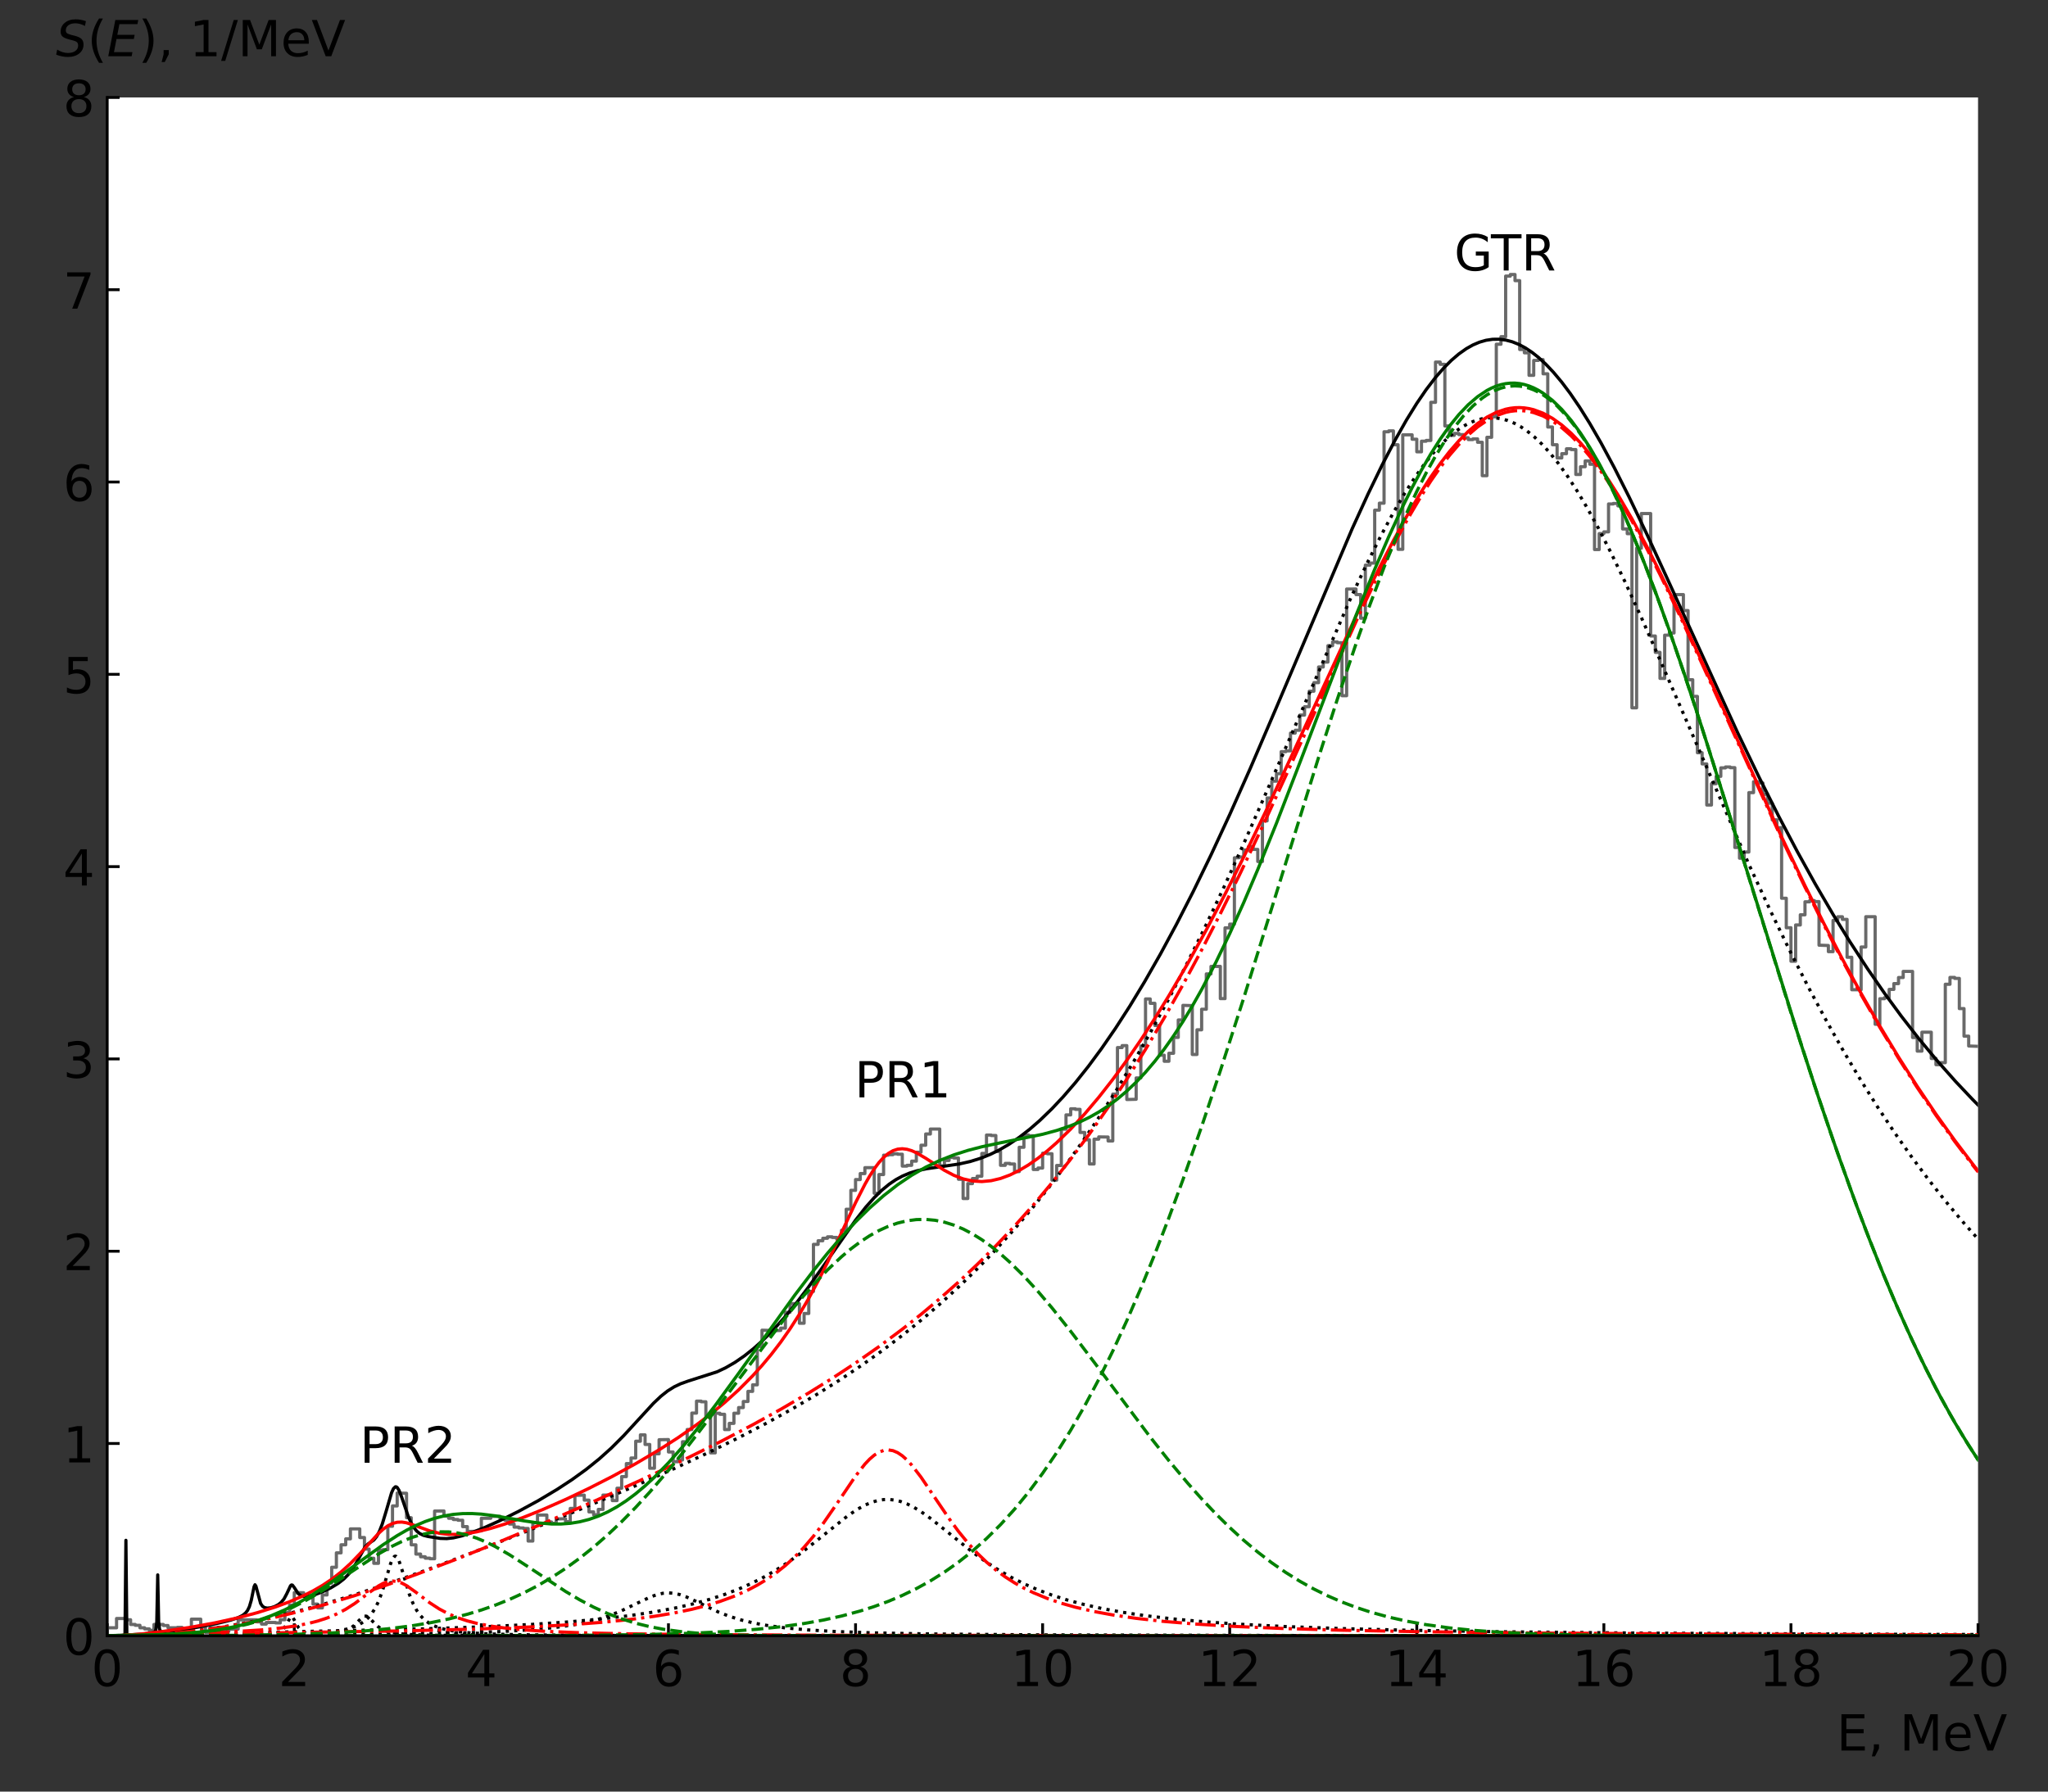 <?xml version="1.0" encoding="utf-8" standalone="no"?>
<!DOCTYPE svg PUBLIC "-//W3C//DTD SVG 1.1//EN"
  "http://www.w3.org/Graphics/SVG/1.1/DTD/svg11.dtd">
<!-- Created with matplotlib (https://matplotlib.org/) -->
<svg height="504pt" version="1.1" viewBox="0 0 576 504" width="576pt" xmlns="http://www.w3.org/2000/svg" xmlns:xlink="http://www.w3.org/1999/xlink">
 <rect x="0" y="0" width="576" height="504" fill="#333333" stroke="none"/>
 <defs>
  <style type="text/css">*{stroke-linecap:butt;stroke-linejoin:round;}</style>
 </defs>
 <g id="figure_1">
  <g id="patch_1">
   <path d="M 0 504 
L 576 504 
L 576 0 
L 0 0 
z
" style="fill:none;"/>
  </g>
  <g id="axes_1">
   <g id="patch_2">
    <path d="M 30.151 460.174 
L 556.325 460.174 
L 556.325 27.41 
L 30.151 27.41 
z
" style="fill:#ffffff;"/>
   </g>
   <g id="matplotlib.axis_1">
    <g id="xtick_1">
     <g id="line2d_1">
      <defs>
       <path d="M 0 0 
L 0 -3.5 
" id="m3987311d02" style="stroke:#000000;stroke-width:0.8;"/>
      </defs>
      <g>
       <use style="stroke:#000000;stroke-width:0.8;" x="30.151" xlink:href="#m3987311d02" y="460.174"/>
      </g>
     </g>
     <g id="text_1">
      <!-- 0 -->
      <g transform="translate(25.697 474.312)scale(0.14 -0.14)">
       <defs>
        <path d="M 31.781 66.406 
Q 24.172 66.406 20.328 58.906 
Q 16.5 51.422 16.5 36.375 
Q 16.5 21.391 20.328 13.891 
Q 24.172 6.391 31.781 6.391 
Q 39.453 6.391 43.281 13.891 
Q 47.125 21.391 47.125 36.375 
Q 47.125 51.422 43.281 58.906 
Q 39.453 66.406 31.781 66.406 
z
M 31.781 74.219 
Q 44.047 74.219 50.516 64.516 
Q 56.984 54.828 56.984 36.375 
Q 56.984 17.969 50.516 8.266 
Q 44.047 -1.422 31.781 -1.422 
Q 19.531 -1.422 13.062 8.266 
Q 6.594 17.969 6.594 36.375 
Q 6.594 54.828 13.062 64.516 
Q 19.531 74.219 31.781 74.219 
z
" id="DejaVuSans-48"/>
       </defs>
       <use xlink:href="#DejaVuSans-48"/>
      </g>
     </g>
    </g>
    <g id="xtick_2">
     <g id="line2d_2">
      <g>
       <use style="stroke:#000000;stroke-width:0.8;" x="82.768" xlink:href="#m3987311d02" y="460.174"/>
      </g>
     </g>
     <g id="text_2">
      <!-- 2 -->
      <g transform="translate(78.315 474.312)scale(0.14 -0.14)">
       <defs>
        <path d="M 19.188 8.297 
L 53.609 8.297 
L 53.609 0 
L 7.328 0 
L 7.328 8.297 
Q 12.938 14.109 22.625 23.891 
Q 32.328 33.688 34.812 36.531 
Q 39.547 41.844 41.422 45.531 
Q 43.312 49.219 43.312 52.781 
Q 43.312 58.594 39.234 62.25 
Q 35.156 65.922 28.609 65.922 
Q 23.969 65.922 18.812 64.312 
Q 13.672 62.703 7.812 59.422 
L 7.812 69.391 
Q 13.766 71.781 18.938 73 
Q 24.125 74.219 28.422 74.219 
Q 39.75 74.219 46.484 68.547 
Q 53.219 62.891 53.219 53.422 
Q 53.219 48.922 51.531 44.891 
Q 49.859 40.875 45.406 35.406 
Q 44.188 33.984 37.641 27.219 
Q 31.109 20.453 19.188 8.297 
z
" id="DejaVuSans-50"/>
       </defs>
       <use xlink:href="#DejaVuSans-50"/>
      </g>
     </g>
    </g>
    <g id="xtick_3">
     <g id="line2d_3">
      <g>
       <use style="stroke:#000000;stroke-width:0.8;" x="135.386" xlink:href="#m3987311d02" y="460.174"/>
      </g>
     </g>
     <g id="text_3">
      <!-- 4 -->
      <g transform="translate(130.932 474.312)scale(0.14 -0.14)">
       <defs>
        <path d="M 37.797 64.312 
L 12.891 25.391 
L 37.797 25.391 
z
M 35.203 72.906 
L 47.609 72.906 
L 47.609 25.391 
L 58.016 25.391 
L 58.016 17.188 
L 47.609 17.188 
L 47.609 0 
L 37.797 0 
L 37.797 17.188 
L 4.891 17.188 
L 4.891 26.703 
z
" id="DejaVuSans-52"/>
       </defs>
       <use xlink:href="#DejaVuSans-52"/>
      </g>
     </g>
    </g>
    <g id="xtick_4">
     <g id="line2d_4">
      <g>
       <use style="stroke:#000000;stroke-width:0.8;" x="188.003" xlink:href="#m3987311d02" y="460.174"/>
      </g>
     </g>
     <g id="text_4">
      <!-- 6 -->
      <g transform="translate(183.549 474.312)scale(0.14 -0.14)">
       <defs>
        <path d="M 33.016 40.375 
Q 26.375 40.375 22.484 35.828 
Q 18.609 31.297 18.609 23.391 
Q 18.609 15.531 22.484 10.953 
Q 26.375 6.391 33.016 6.391 
Q 39.656 6.391 43.531 10.953 
Q 47.406 15.531 47.406 23.391 
Q 47.406 31.297 43.531 35.828 
Q 39.656 40.375 33.016 40.375 
z
M 52.594 71.297 
L 52.594 62.312 
Q 48.875 64.062 45.094 64.984 
Q 41.312 65.922 37.594 65.922 
Q 27.828 65.922 22.672 59.328 
Q 17.531 52.734 16.797 39.406 
Q 19.672 43.656 24.016 45.922 
Q 28.375 48.188 33.594 48.188 
Q 44.578 48.188 50.953 41.516 
Q 57.328 34.859 57.328 23.391 
Q 57.328 12.156 50.688 5.359 
Q 44.047 -1.422 33.016 -1.422 
Q 20.359 -1.422 13.672 8.266 
Q 6.984 17.969 6.984 36.375 
Q 6.984 53.656 15.188 63.938 
Q 23.391 74.219 37.203 74.219 
Q 40.922 74.219 44.703 73.484 
Q 48.484 72.75 52.594 71.297 
z
" id="DejaVuSans-54"/>
       </defs>
       <use xlink:href="#DejaVuSans-54"/>
      </g>
     </g>
    </g>
    <g id="xtick_5">
     <g id="line2d_5">
      <g>
       <use style="stroke:#000000;stroke-width:0.8;" x="240.621" xlink:href="#m3987311d02" y="460.174"/>
      </g>
     </g>
     <g id="text_5">
      <!-- 8 -->
      <g transform="translate(236.167 474.312)scale(0.14 -0.14)">
       <defs>
        <path d="M 31.781 34.625 
Q 24.75 34.625 20.719 30.859 
Q 16.703 27.094 16.703 20.516 
Q 16.703 13.922 20.719 10.156 
Q 24.75 6.391 31.781 6.391 
Q 38.812 6.391 42.859 10.172 
Q 46.922 13.969 46.922 20.516 
Q 46.922 27.094 42.891 30.859 
Q 38.875 34.625 31.781 34.625 
z
M 21.922 38.812 
Q 15.578 40.375 12.031 44.719 
Q 8.5 49.078 8.5 55.328 
Q 8.5 64.062 14.719 69.141 
Q 20.953 74.219 31.781 74.219 
Q 42.672 74.219 48.875 69.141 
Q 55.078 64.062 55.078 55.328 
Q 55.078 49.078 51.531 44.719 
Q 48 40.375 41.703 38.812 
Q 48.828 37.156 52.797 32.312 
Q 56.781 27.484 56.781 20.516 
Q 56.781 9.906 50.312 4.234 
Q 43.844 -1.422 31.781 -1.422 
Q 19.734 -1.422 13.25 4.234 
Q 6.781 9.906 6.781 20.516 
Q 6.781 27.484 10.781 32.312 
Q 14.797 37.156 21.922 38.812 
z
M 18.312 54.391 
Q 18.312 48.734 21.844 45.562 
Q 25.391 42.391 31.781 42.391 
Q 38.141 42.391 41.719 45.562 
Q 45.312 48.734 45.312 54.391 
Q 45.312 60.062 41.719 63.234 
Q 38.141 66.406 31.781 66.406 
Q 25.391 66.406 21.844 63.234 
Q 18.312 60.062 18.312 54.391 
z
" id="DejaVuSans-56"/>
       </defs>
       <use xlink:href="#DejaVuSans-56"/>
      </g>
     </g>
    </g>
    <g id="xtick_6">
     <g id="line2d_6">
      <g>
       <use style="stroke:#000000;stroke-width:0.8;" x="293.238" xlink:href="#m3987311d02" y="460.174"/>
      </g>
     </g>
     <g id="text_6">
      <!-- 10 -->
      <g transform="translate(284.33 474.312)scale(0.14 -0.14)">
       <defs>
        <path d="M 12.406 8.297 
L 28.516 8.297 
L 28.516 63.922 
L 10.984 60.406 
L 10.984 69.391 
L 28.422 72.906 
L 38.281 72.906 
L 38.281 8.297 
L 54.391 8.297 
L 54.391 0 
L 12.406 0 
z
" id="DejaVuSans-49"/>
       </defs>
       <use xlink:href="#DejaVuSans-49"/>
       <use x="63.623" xlink:href="#DejaVuSans-48"/>
      </g>
     </g>
    </g>
    <g id="xtick_7">
     <g id="line2d_7">
      <g>
       <use style="stroke:#000000;stroke-width:0.8;" x="345.855" xlink:href="#m3987311d02" y="460.174"/>
      </g>
     </g>
     <g id="text_7">
      <!-- 12 -->
      <g transform="translate(336.948 474.312)scale(0.14 -0.14)">
       <use xlink:href="#DejaVuSans-49"/>
       <use x="63.623" xlink:href="#DejaVuSans-50"/>
      </g>
     </g>
    </g>
    <g id="xtick_8">
     <g id="line2d_8">
      <g>
       <use style="stroke:#000000;stroke-width:0.8;" x="398.473" xlink:href="#m3987311d02" y="460.174"/>
      </g>
     </g>
     <g id="text_8">
      <!-- 14 -->
      <g transform="translate(389.565 474.312)scale(0.14 -0.14)">
       <use xlink:href="#DejaVuSans-49"/>
       <use x="63.623" xlink:href="#DejaVuSans-52"/>
      </g>
     </g>
    </g>
    <g id="xtick_9">
     <g id="line2d_9">
      <g>
       <use style="stroke:#000000;stroke-width:0.8;" x="451.09" xlink:href="#m3987311d02" y="460.174"/>
      </g>
     </g>
     <g id="text_9">
      <!-- 16 -->
      <g transform="translate(442.183 474.312)scale(0.14 -0.14)">
       <use xlink:href="#DejaVuSans-49"/>
       <use x="63.623" xlink:href="#DejaVuSans-54"/>
      </g>
     </g>
    </g>
    <g id="xtick_10">
     <g id="line2d_10">
      <g>
       <use style="stroke:#000000;stroke-width:0.8;" x="503.708" xlink:href="#m3987311d02" y="460.174"/>
      </g>
     </g>
     <g id="text_10">
      <!-- 18 -->
      <g transform="translate(494.8 474.312)scale(0.14 -0.14)">
       <use xlink:href="#DejaVuSans-49"/>
       <use x="63.623" xlink:href="#DejaVuSans-56"/>
      </g>
     </g>
    </g>
    <g id="xtick_11">
     <g id="line2d_11">
      <g>
       <use style="stroke:#000000;stroke-width:0.8;" x="556.325" xlink:href="#m3987311d02" y="460.174"/>
      </g>
     </g>
     <g id="text_11">
      <!-- 20 -->
      <g transform="translate(547.418 474.312)scale(0.14 -0.14)">
       <use xlink:href="#DejaVuSans-50"/>
       <use x="63.623" xlink:href="#DejaVuSans-48"/>
      </g>
     </g>
    </g>
    <g id="text_12">
     <!-- E, MeV -->
     <g transform="translate(516.532 492.45)scale(0.14 -0.14)">
      <defs>
       <path d="M 9.812 72.906 
L 55.906 72.906 
L 55.906 64.594 
L 19.672 64.594 
L 19.672 43.016 
L 54.391 43.016 
L 54.391 34.719 
L 19.672 34.719 
L 19.672 8.297 
L 56.781 8.297 
L 56.781 0 
L 9.812 0 
z
" id="DejaVuSans-69"/>
       <path d="M 11.719 12.406 
L 22.016 12.406 
L 22.016 4 
L 14.016 -11.625 
L 7.719 -11.625 
L 11.719 4 
z
" id="DejaVuSans-44"/>
       <path id="DejaVuSans-32"/>
       <path d="M 9.812 72.906 
L 24.516 72.906 
L 43.109 23.297 
L 61.812 72.906 
L 76.516 72.906 
L 76.516 0 
L 66.891 0 
L 66.891 64.016 
L 48.094 14.016 
L 38.188 14.016 
L 19.391 64.016 
L 19.391 0 
L 9.812 0 
z
" id="DejaVuSans-77"/>
       <path d="M 56.203 29.594 
L 56.203 25.203 
L 14.891 25.203 
Q 15.484 15.922 20.484 11.062 
Q 25.484 6.203 34.422 6.203 
Q 39.594 6.203 44.453 7.469 
Q 49.312 8.734 54.109 11.281 
L 54.109 2.781 
Q 49.266 0.734 44.188 -0.344 
Q 39.109 -1.422 33.891 -1.422 
Q 20.797 -1.422 13.156 6.188 
Q 5.516 13.812 5.516 26.812 
Q 5.516 40.234 12.766 48.109 
Q 20.016 56 32.328 56 
Q 43.359 56 49.781 48.891 
Q 56.203 41.797 56.203 29.594 
z
M 47.219 32.234 
Q 47.125 39.594 43.094 43.984 
Q 39.062 48.391 32.422 48.391 
Q 24.906 48.391 20.391 44.141 
Q 15.875 39.891 15.188 32.172 
z
" id="DejaVuSans-101"/>
       <path d="M 28.609 0 
L 0.781 72.906 
L 11.078 72.906 
L 34.188 11.531 
L 57.328 72.906 
L 67.578 72.906 
L 39.797 0 
z
" id="DejaVuSans-86"/>
      </defs>
      <use xlink:href="#DejaVuSans-69"/>
      <use x="63.184" xlink:href="#DejaVuSans-44"/>
      <use x="94.971" xlink:href="#DejaVuSans-32"/>
      <use x="126.758" xlink:href="#DejaVuSans-77"/>
      <use x="213.037" xlink:href="#DejaVuSans-101"/>
      <use x="274.561" xlink:href="#DejaVuSans-86"/>
     </g>
    </g>
   </g>
   <g id="matplotlib.axis_2">
    <g id="ytick_1">
     <g id="line2d_12">
      <defs>
       <path d="M 0 0 
L 3.5 0 
" id="ma2821bf90a" style="stroke:#000000;stroke-width:0.8;"/>
      </defs>
      <g>
       <use style="stroke:#000000;stroke-width:0.8;" x="30.151" xlink:href="#ma2821bf90a" y="460.174"/>
      </g>
     </g>
     <g id="text_13">
      <!-- 0 -->
      <g transform="translate(17.743 465.493)scale(0.14 -0.14)">
       <use xlink:href="#DejaVuSans-48"/>
      </g>
     </g>
    </g>
    <g id="ytick_2">
     <g id="line2d_13">
      <g>
       <use style="stroke:#000000;stroke-width:0.8;" x="30.151" xlink:href="#ma2821bf90a" y="406.079"/>
      </g>
     </g>
     <g id="text_14">
      <!-- 1 -->
      <g transform="translate(17.743 411.397)scale(0.14 -0.14)">
       <use xlink:href="#DejaVuSans-49"/>
      </g>
     </g>
    </g>
    <g id="ytick_3">
     <g id="line2d_14">
      <g>
       <use style="stroke:#000000;stroke-width:0.8;" x="30.151" xlink:href="#ma2821bf90a" y="351.983"/>
      </g>
     </g>
     <g id="text_15">
      <!-- 2 -->
      <g transform="translate(17.743 357.302)scale(0.14 -0.14)">
       <use xlink:href="#DejaVuSans-50"/>
      </g>
     </g>
    </g>
    <g id="ytick_4">
     <g id="line2d_15">
      <g>
       <use style="stroke:#000000;stroke-width:0.8;" x="30.151" xlink:href="#ma2821bf90a" y="297.888"/>
      </g>
     </g>
     <g id="text_16">
      <!-- 3 -->
      <g transform="translate(17.743 303.207)scale(0.14 -0.14)">
       <defs>
        <path d="M 40.578 39.312 
Q 47.656 37.797 51.625 33 
Q 55.609 28.219 55.609 21.188 
Q 55.609 10.406 48.188 4.484 
Q 40.766 -1.422 27.094 -1.422 
Q 22.516 -1.422 17.656 -0.516 
Q 12.797 0.391 7.625 2.203 
L 7.625 11.719 
Q 11.719 9.328 16.594 8.109 
Q 21.484 6.891 26.812 6.891 
Q 36.078 6.891 40.938 10.547 
Q 45.797 14.203 45.797 21.188 
Q 45.797 27.641 41.281 31.266 
Q 36.766 34.906 28.719 34.906 
L 20.219 34.906 
L 20.219 43.016 
L 29.109 43.016 
Q 36.375 43.016 40.234 45.922 
Q 44.094 48.828 44.094 54.297 
Q 44.094 59.906 40.109 62.906 
Q 36.141 65.922 28.719 65.922 
Q 24.656 65.922 20.016 65.031 
Q 15.375 64.156 9.812 62.312 
L 9.812 71.094 
Q 15.438 72.656 20.344 73.438 
Q 25.25 74.219 29.594 74.219 
Q 40.828 74.219 47.359 69.109 
Q 53.906 64.016 53.906 55.328 
Q 53.906 49.266 50.438 45.094 
Q 46.969 40.922 40.578 39.312 
z
" id="DejaVuSans-51"/>
       </defs>
       <use xlink:href="#DejaVuSans-51"/>
      </g>
     </g>
    </g>
    <g id="ytick_5">
     <g id="line2d_16">
      <g>
       <use style="stroke:#000000;stroke-width:0.8;" x="30.151" xlink:href="#ma2821bf90a" y="243.792"/>
      </g>
     </g>
     <g id="text_17">
      <!-- 4 -->
      <g transform="translate(17.743 249.111)scale(0.14 -0.14)">
       <use xlink:href="#DejaVuSans-52"/>
      </g>
     </g>
    </g>
    <g id="ytick_6">
     <g id="line2d_17">
      <g>
       <use style="stroke:#000000;stroke-width:0.8;" x="30.151" xlink:href="#ma2821bf90a" y="189.697"/>
      </g>
     </g>
     <g id="text_18">
      <!-- 5 -->
      <g transform="translate(17.743 195.016)scale(0.14 -0.14)">
       <defs>
        <path d="M 10.797 72.906 
L 49.516 72.906 
L 49.516 64.594 
L 19.828 64.594 
L 19.828 46.734 
Q 21.969 47.469 24.109 47.828 
Q 26.266 48.188 28.422 48.188 
Q 40.625 48.188 47.75 41.5 
Q 54.891 34.812 54.891 23.391 
Q 54.891 11.625 47.562 5.094 
Q 40.234 -1.422 26.906 -1.422 
Q 22.312 -1.422 17.547 -0.641 
Q 12.797 0.141 7.719 1.703 
L 7.719 11.625 
Q 12.109 9.234 16.797 8.062 
Q 21.484 6.891 26.703 6.891 
Q 35.156 6.891 40.078 11.328 
Q 45.016 15.766 45.016 23.391 
Q 45.016 31 40.078 35.438 
Q 35.156 39.891 26.703 39.891 
Q 22.75 39.891 18.812 39.016 
Q 14.891 38.141 10.797 36.281 
z
" id="DejaVuSans-53"/>
       </defs>
       <use xlink:href="#DejaVuSans-53"/>
      </g>
     </g>
    </g>
    <g id="ytick_7">
     <g id="line2d_18">
      <g>
       <use style="stroke:#000000;stroke-width:0.8;" x="30.151" xlink:href="#ma2821bf90a" y="135.601"/>
      </g>
     </g>
     <g id="text_19">
      <!-- 6 -->
      <g transform="translate(17.743 140.92)scale(0.14 -0.14)">
       <use xlink:href="#DejaVuSans-54"/>
      </g>
     </g>
    </g>
    <g id="ytick_8">
     <g id="line2d_19">
      <g>
       <use style="stroke:#000000;stroke-width:0.8;" x="30.151" xlink:href="#ma2821bf90a" y="81.506"/>
      </g>
     </g>
     <g id="text_20">
      <!-- 7 -->
      <g transform="translate(17.743 86.825)scale(0.14 -0.14)">
       <defs>
        <path d="M 8.203 72.906 
L 55.078 72.906 
L 55.078 68.703 
L 28.609 0 
L 18.312 0 
L 43.219 64.594 
L 8.203 64.594 
z
" id="DejaVuSans-55"/>
       </defs>
       <use xlink:href="#DejaVuSans-55"/>
      </g>
     </g>
    </g>
    <g id="ytick_9">
     <g id="line2d_20">
      <g>
       <use style="stroke:#000000;stroke-width:0.8;" x="30.151" xlink:href="#ma2821bf90a" y="27.41"/>
      </g>
     </g>
     <g id="text_21">
      <!-- 8 -->
      <g transform="translate(17.743 32.729)scale(0.14 -0.14)">
       <use xlink:href="#DejaVuSans-56"/>
      </g>
     </g>
    </g>
    <g id="text_22">
     <!-- $S(E)$, 1/MeV -->
     <g transform="translate(15.72 15.844)scale(0.14 -0.14)">
      <defs>
       <path d="M 60.297 70.516 
L 58.406 60.891 
Q 53.469 63.531 48.609 64.875 
Q 43.75 66.219 39.203 66.219 
Q 30.375 66.219 25.141 62.359 
Q 19.922 58.5 19.922 52.094 
Q 19.922 48.578 21.844 46.703 
Q 23.781 44.828 31.781 42.672 
L 37.703 41.219 
Q 47.703 38.625 51.609 34.641 
Q 55.516 30.672 55.516 23.484 
Q 55.516 12.453 46.844 5.516 
Q 38.188 -1.422 24.031 -1.422 
Q 18.219 -1.422 12.359 -0.266 
Q 6.5 0.875 0.594 3.219 
L 2.594 13.375 
Q 8.016 10.016 13.453 8.297 
Q 18.891 6.594 24.312 6.594 
Q 33.547 6.594 39.109 10.688 
Q 44.672 14.797 44.672 21.391 
Q 44.672 25.781 42.453 28.047 
Q 40.234 30.328 32.906 32.172 
L 27 33.688 
Q 16.891 36.328 13.203 39.766 
Q 9.516 43.219 9.516 49.422 
Q 9.516 60.297 17.891 67.25 
Q 26.266 74.219 39.703 74.219 
Q 44.922 74.219 50.047 73.281 
Q 55.172 72.359 60.297 70.516 
z
" id="DejaVuSans-Oblique-83"/>
       <path d="M 31 75.875 
Q 24.469 64.656 21.281 53.656 
Q 18.109 42.672 18.109 31.391 
Q 18.109 20.125 21.312 9.062 
Q 24.516 -2 31 -13.188 
L 23.188 -13.188 
Q 15.875 -1.703 12.234 9.375 
Q 8.594 20.453 8.594 31.391 
Q 8.594 42.281 12.203 53.312 
Q 15.828 64.359 23.188 75.875 
z
" id="DejaVuSans-40"/>
       <path d="M 16.891 72.906 
L 62.984 72.906 
L 61.375 64.594 
L 25.094 64.594 
L 20.906 43.016 
L 55.719 43.016 
L 54.109 34.719 
L 19.281 34.719 
L 14.203 8.297 
L 51.312 8.297 
L 49.703 0 
L 2.688 0 
z
" id="DejaVuSans-Oblique-69"/>
       <path d="M 8.016 75.875 
L 15.828 75.875 
Q 23.141 64.359 26.781 53.312 
Q 30.422 42.281 30.422 31.391 
Q 30.422 20.453 26.781 9.375 
Q 23.141 -1.703 15.828 -13.188 
L 8.016 -13.188 
Q 14.5 -2 17.703 9.062 
Q 20.906 20.125 20.906 31.391 
Q 20.906 42.672 17.703 53.656 
Q 14.5 64.656 8.016 75.875 
z
" id="DejaVuSans-41"/>
       <path d="M 25.391 72.906 
L 33.688 72.906 
L 8.297 -9.281 
L 0 -9.281 
z
" id="DejaVuSans-47"/>
      </defs>
      <use transform="translate(0 0.125)" xlink:href="#DejaVuSans-Oblique-83"/>
      <use transform="translate(63.477 0.125)" xlink:href="#DejaVuSans-40"/>
      <use transform="translate(102.49 0.125)" xlink:href="#DejaVuSans-Oblique-69"/>
      <use transform="translate(165.674 0.125)" xlink:href="#DejaVuSans-41"/>
      <use transform="translate(204.688 0.125)" xlink:href="#DejaVuSans-44"/>
      <use transform="translate(236.475 0.125)" xlink:href="#DejaVuSans-32"/>
      <use transform="translate(268.262 0.125)" xlink:href="#DejaVuSans-49"/>
      <use transform="translate(331.885 0.125)" xlink:href="#DejaVuSans-47"/>
      <use transform="translate(365.576 0.125)" xlink:href="#DejaVuSans-77"/>
      <use transform="translate(451.855 0.125)" xlink:href="#DejaVuSans-101"/>
      <use transform="translate(513.379 0.125)" xlink:href="#DejaVuSans-86"/>
     </g>
    </g>
   </g>
   <g id="line2d_21">
    <path clip-path="url(#pb814973811)" d="M 30.151 459.415 
L 30.151 457.921 
L 32.782 457.921 
L 32.782 455.307 
L 35.413 455.307 
L 35.413 455.666 
L 36.728 455.666 
L 36.728 456.987 
L 38.044 456.987 
L 38.044 457.223 
L 39.359 457.223 
L 39.359 457.919 
L 40.674 457.919 
L 40.674 458.229 
L 41.99 458.229 
L 41.99 458.627 
L 43.305 458.627 
L 43.305 456.987 
L 45.936 456.987 
L 45.936 457.283 
L 47.252 457.283 
L 47.252 457.921 
L 49.882 457.921 
L 49.882 457.808 
L 51.198 457.808 
L 51.198 458.182 
L 52.513 458.182 
L 52.513 458.653 
L 53.829 458.653 
L 53.829 455.494 
L 56.46 455.494 
L 56.46 457.519 
L 57.775 457.519 
L 57.775 459.228 
L 59.09 459.228 
L 59.09 457.921 
L 61.721 457.921 
L 61.721 458.37 
L 63.037 458.37 
L 63.037 458.92 
L 64.352 458.92 
L 64.352 458.295 
L 66.983 458.295 
L 66.983 455.68 
L 72.245 455.68 
L 72.245 456.248 
L 73.56 456.248 
L 73.56 456.877 
L 74.876 456.877 
L 74.876 456.427 
L 77.507 456.427 
L 77.507 456.545 
L 78.822 456.545 
L 78.822 455.649 
L 80.137 455.649 
L 80.137 453.626 
L 81.453 453.626 
L 81.453 451.542 
L 82.768 451.542 
L 82.768 448.024 
L 85.399 448.055 
L 85.399 448.648 
L 86.715 448.648 
L 86.715 449.54 
L 88.03 449.54 
L 88.03 451.257 
L 89.345 451.257 
L 89.345 452.319 
L 90.661 452.319 
L 90.661 448.683 
L 91.976 448.683 
L 91.976 445.34 
L 93.292 445.34 
L 93.292 440.899 
L 94.607 440.899 
L 94.607 436.841 
L 95.923 436.841 
L 95.923 434.575 
L 97.238 434.575 
L 97.238 432.903 
L 98.554 432.903 
L 98.554 430.098 
L 101.184 430.098 
L 101.184 432.526 
L 102.5 432.526 
L 102.5 435.779 
L 103.815 435.779 
L 103.815 438.367 
L 105.131 438.367 
L 105.131 439.783 
L 106.446 439.783 
L 106.446 436.074 
L 107.762 436.074 
L 107.762 435.939 
L 109.077 435.939 
L 109.077 429.352 
L 110.392 429.352 
L 110.392 423.639 
L 111.708 423.639 
L 111.708 420.015 
L 114.339 420.08 
L 114.339 426.956 
L 115.654 426.956 
L 115.654 434.58 
L 116.97 434.58 
L 116.97 437.184 
L 118.285 437.184 
L 118.285 437.941 
L 119.6 437.941 
L 119.6 438.333 
L 120.916 438.333 
L 120.916 438.5 
L 122.231 438.5 
L 122.231 425.08 
L 124.862 425.057 
L 124.862 426.489 
L 126.178 426.489 
L 126.178 427.111 
L 127.493 427.111 
L 127.493 427.459 
L 128.809 427.459 
L 128.809 427.671 
L 130.124 427.671 
L 130.124 429.462 
L 131.439 429.462 
L 131.439 430.832 
L 134.07 430.779 
L 134.07 430.662 
L 135.386 430.662 
L 135.386 427.111 
L 138.017 427.111 
L 138.017 426.583 
L 140.647 426.551 
L 140.647 427.252 
L 141.963 427.252 
L 141.963 427.671 
L 143.278 427.671 
L 143.278 428.746 
L 144.594 428.746 
L 144.594 429.596 
L 145.909 429.596 
L 145.909 429.833 
L 147.225 429.833 
L 147.225 429.988 
L 148.54 429.988 
L 148.54 433.517 
L 149.856 433.517 
L 149.856 428.37 
L 151.171 428.37 
L 151.171 426.213 
L 153.802 426.2 
L 153.802 428.152 
L 155.117 428.152 
L 155.117 428.533 
L 156.433 428.533 
L 156.433 427.31 
L 159.064 427.229 
L 159.064 428.068 
L 160.379 428.068 
L 160.379 424.342 
L 161.694 424.342 
L 161.694 420.668 
L 164.325 420.599 
L 164.325 422.001 
L 165.641 422.001 
L 165.641 425.321 
L 166.956 425.321 
L 166.956 426.144 
L 168.272 426.144 
L 168.272 424.611 
L 169.587 424.611 
L 169.587 420.586 
L 172.218 420.581 
L 172.218 422.138 
L 173.533 422.138 
L 173.533 418.657 
L 174.849 418.657 
L 174.849 415.395 
L 176.164 415.395 
L 176.164 411.726 
L 177.48 411.726 
L 177.48 410.156 
L 178.795 410.156 
L 178.795 405.437 
L 180.111 405.437 
L 180.111 403.654 
L 181.426 403.654 
L 181.426 406.346 
L 182.741 406.346 
L 182.741 413.033 
L 184.057 413.033 
L 184.057 408.968 
L 185.372 408.968 
L 185.372 405.013 
L 188.003 404.969 
L 188.003 408.458 
L 189.319 408.458 
L 189.319 411.201 
L 190.634 411.201 
L 190.634 410.706 
L 191.949 410.706 
L 191.949 405.588 
L 193.265 405.588 
L 193.265 402.146 
L 194.58 402.146 
L 194.58 397.525 
L 195.896 397.525 
L 195.896 394.156 
L 197.211 394.156 
L 197.211 394.335 
L 198.527 394.335 
L 198.527 398.492 
L 199.842 398.492 
L 199.842 408.715 
L 201.157 408.715 
L 201.157 397.57 
L 202.473 397.57 
L 202.473 397.859 
L 203.788 397.859 
L 203.788 402.15 
L 205.104 402.15 
L 205.104 400.412 
L 206.419 400.412 
L 206.419 397.562 
L 207.735 397.562 
L 207.735 395.969 
L 209.05 395.969 
L 209.05 394.263 
L 210.366 394.263 
L 210.366 391.408 
L 211.681 391.408 
L 211.681 389.568 
L 212.996 389.568 
L 212.996 378.767 
L 214.312 378.767 
L 214.312 374.207 
L 216.943 374.274 
L 216.943 374.37 
L 219.574 374.271 
L 219.574 373.619 
L 220.889 373.619 
L 220.889 369.172 
L 222.204 369.172 
L 222.204 366.735 
L 224.835 366.733 
L 224.835 372.241 
L 226.151 372.241 
L 226.151 369.502 
L 227.466 369.502 
L 227.466 363.304 
L 228.782 363.304 
L 228.782 350.058 
L 230.097 350.058 
L 230.097 349.039 
L 231.412 349.039 
L 231.412 348.345 
L 232.728 348.345 
L 232.728 347.941 
L 234.043 347.941 
L 234.043 348.11 
L 235.359 348.11 
L 235.359 348.619 
L 236.674 348.619 
L 236.674 346.093 
L 237.99 346.093 
L 237.99 340.178 
L 239.305 340.178 
L 239.305 334.855 
L 240.621 334.855 
L 240.621 331.826 
L 241.936 331.826 
L 241.936 330.14 
L 243.251 330.14 
L 243.251 328.483 
L 245.882 328.481 
L 245.882 335.689 
L 247.198 335.689 
L 247.198 330.414 
L 248.513 330.414 
L 248.513 324.969 
L 249.829 324.969 
L 249.829 324.826 
L 251.144 324.826 
L 251.144 324.577 
L 252.459 324.577 
L 252.459 324.699 
L 253.775 324.699 
L 253.775 328.035 
L 255.09 328.035 
L 255.09 327.817 
L 256.406 327.817 
L 256.406 326.648 
L 257.721 326.648 
L 257.721 324.142 
L 259.037 324.142 
L 259.037 322.167 
L 260.352 322.167 
L 260.352 319.008 
L 261.668 319.008 
L 261.668 317.617 
L 264.298 317.615 
L 264.298 327.978 
L 265.614 327.978 
L 265.614 326.45 
L 266.929 326.45 
L 266.929 325.595 
L 268.245 325.595 
L 268.245 325.763 
L 269.56 325.763 
L 269.56 331.735 
L 270.876 331.735 
L 270.876 337.162 
L 272.191 337.162 
L 272.191 332.963 
L 273.506 332.963 
L 273.506 331.531 
L 274.822 331.531 
L 274.822 330.892 
L 276.137 330.892 
L 276.137 324.475 
L 277.453 324.475 
L 277.453 319.304 
L 278.768 319.304 
L 278.768 319.432 
L 280.084 319.432 
L 280.084 323.915 
L 281.399 323.915 
L 281.399 327.827 
L 282.714 327.827 
L 282.714 327.282 
L 284.03 327.282 
L 284.03 327.453 
L 285.345 327.453 
L 285.345 329.584 
L 286.661 329.584 
L 286.661 322.746 
L 287.976 322.746 
L 287.976 319.288 
L 289.292 319.288 
L 289.292 319.509 
L 290.607 319.509 
L 290.607 328.996 
L 291.923 328.996 
L 291.923 328.589 
L 293.238 328.589 
L 293.238 324.413 
L 294.553 324.413 
L 294.553 324.565 
L 295.869 324.565 
L 295.869 331.992 
L 297.184 331.992 
L 297.184 327.868 
L 298.5 327.868 
L 298.5 317.653 
L 299.815 317.653 
L 299.815 313.638 
L 301.131 313.638 
L 301.131 311.918 
L 302.446 311.918 
L 302.446 312.08 
L 303.761 312.08 
L 303.761 318.57 
L 305.077 318.57 
L 305.077 320.633 
L 306.392 320.633 
L 306.392 327.437 
L 307.708 327.437 
L 307.708 320.46 
L 309.023 320.46 
L 309.023 319.826 
L 311.654 319.867 
L 311.654 320.966 
L 312.969 320.966 
L 312.969 307.781 
L 314.285 307.781 
L 314.285 294.697 
L 315.6 294.697 
L 315.6 294.146 
L 316.916 294.146 
L 316.916 309.309 
L 319.547 309.243 
L 319.547 303.241 
L 320.862 303.241 
L 320.862 294.237 
L 322.178 294.237 
L 322.178 281.016 
L 323.493 281.016 
L 323.493 282.249 
L 324.808 282.249 
L 324.808 288.484 
L 326.124 288.484 
L 326.124 296.848 
L 327.439 296.848 
L 327.439 298.547 
L 328.755 298.547 
L 328.755 296.3 
L 330.07 296.3 
L 330.07 291.842 
L 331.386 291.842 
L 331.386 286.934 
L 332.701 286.934 
L 332.701 282.824 
L 335.332 282.893 
L 335.332 296.636 
L 336.647 296.636 
L 336.647 289.699 
L 337.963 289.699 
L 337.963 283.911 
L 339.278 283.911 
L 339.278 273.977 
L 340.594 273.977 
L 340.594 271.861 
L 343.224 271.859 
L 343.224 280.921 
L 344.54 280.921 
L 344.54 261.017 
L 345.855 261.017 
L 345.855 259.972 
L 347.171 259.972 
L 347.171 241.307 
L 348.486 241.307 
L 348.486 241.093 
L 349.802 241.093 
L 349.802 239.113 
L 351.117 239.113 
L 351.117 238.189 
L 352.433 238.189 
L 352.433 238.953 
L 353.748 238.953 
L 353.748 242.355 
L 355.063 242.355 
L 355.063 230.918 
L 356.379 230.918 
L 356.379 224.491 
L 357.694 224.491 
L 357.694 219.753 
L 359.01 219.753 
L 359.01 217.642 
L 360.325 217.642 
L 360.325 211.457 
L 361.641 211.457 
L 361.641 211.222 
L 362.956 211.222 
L 362.956 206.23 
L 364.271 206.23 
L 364.271 205.436 
L 365.587 205.436 
L 365.587 201.157 
L 366.902 201.157 
L 366.902 198.805 
L 368.218 198.805 
L 368.218 194.448 
L 369.533 194.448 
L 369.533 192.039 
L 370.849 192.039 
L 370.849 187.632 
L 372.164 187.632 
L 372.164 186.248 
L 373.479 186.248 
L 373.479 181.639 
L 374.795 181.639 
L 374.795 180.57 
L 376.11 180.57 
L 376.11 180.804 
L 377.426 180.804 
L 377.426 195.71 
L 378.741 195.71 
L 378.741 165.702 
L 381.372 165.7 
L 381.372 167.264 
L 382.688 167.264 
L 382.688 173.908 
L 384.003 173.908 
L 384.003 158.979 
L 385.318 158.979 
L 385.318 158.398 
L 386.634 158.398 
L 386.634 143.511 
L 387.949 143.511 
L 387.949 141.554 
L 389.265 141.554 
L 389.265 121.465 
L 390.58 121.465 
L 390.58 121.216 
L 391.896 121.216 
L 391.896 125.111 
L 393.211 125.111 
L 393.211 154.533 
L 394.526 154.533 
L 394.526 122.325 
L 397.157 122.323 
L 397.157 123.559 
L 398.473 123.559 
L 398.473 127.099 
L 399.788 127.099 
L 399.788 124.113 
L 401.104 124.113 
L 401.104 123.906 
L 402.419 123.906 
L 402.419 113.18 
L 403.735 113.18 
L 403.735 101.856 
L 405.05 101.856 
L 405.05 102.49 
L 406.365 102.49 
L 406.365 119.828 
L 407.681 119.828 
L 407.681 122.483 
L 408.996 122.483 
L 408.996 121.936 
L 410.312 121.936 
L 410.312 122.264 
L 411.627 122.264 
L 411.627 123.138 
L 412.943 123.138 
L 412.943 123.655 
L 414.258 123.655 
L 414.258 123.467 
L 415.573 123.467 
L 415.573 124.417 
L 416.889 124.417 
L 416.889 133.816 
L 418.204 133.816 
L 418.204 123.019 
L 419.52 123.019 
L 419.52 117.254 
L 420.835 117.254 
L 420.835 96.835 
L 422.151 96.835 
L 422.151 94.715 
L 423.466 94.715 
L 423.466 77.667 
L 424.781 77.667 
L 424.781 77.224 
L 426.097 77.224 
L 426.097 78.946 
L 427.412 78.946 
L 427.412 98.317 
L 428.728 98.317 
L 428.728 99.247 
L 430.043 99.247 
L 430.043 105.587 
L 431.359 105.587 
L 431.359 101.392 
L 432.674 101.392 
L 432.674 101.161 
L 433.99 101.161 
L 433.99 105.152 
L 435.305 105.152 
L 435.305 120.125 
L 436.62 120.125 
L 436.62 125.105 
L 437.936 125.105 
L 437.936 128.821 
L 439.251 128.821 
L 439.251 127.624 
L 440.567 127.624 
L 440.567 126.256 
L 441.882 126.256 
L 441.882 126.465 
L 443.198 126.465 
L 443.198 133.475 
L 444.513 133.475 
L 444.513 131.3 
L 445.828 131.3 
L 445.828 129.662 
L 447.144 129.662 
L 447.144 130.602 
L 448.459 130.602 
L 448.459 154.597 
L 449.775 154.597 
L 449.775 150.108 
L 451.09 150.108 
L 451.09 149.619 
L 452.406 149.619 
L 452.406 141.77 
L 453.721 141.77 
L 453.721 141.636 
L 455.036 141.636 
L 455.036 142.313 
L 456.352 142.313 
L 456.352 148.798 
L 457.667 148.798 
L 457.667 150.131 
L 458.983 150.131 
L 458.983 199.115 
L 460.298 199.115 
L 460.298 154.219 
L 461.614 154.219 
L 461.614 144.469 
L 464.245 144.467 
L 464.245 178.913 
L 465.56 178.913 
L 465.56 183.515 
L 466.875 183.515 
L 466.875 190.848 
L 468.191 190.848 
L 468.191 178.684 
L 469.506 178.684 
L 469.506 178.069 
L 470.822 178.069 
L 470.822 167.272 
L 473.453 167.27 
L 473.453 171.767 
L 474.768 171.767 
L 474.768 191.224 
L 476.083 191.224 
L 476.083 195.911 
L 477.399 195.911 
L 477.399 211.755 
L 478.714 211.755 
L 478.714 214.899 
L 480.03 214.899 
L 480.03 226.464 
L 481.345 226.464 
L 481.345 220.47 
L 482.661 220.47 
L 482.661 218.403 
L 483.976 218.403 
L 483.976 216.014 
L 485.291 216.014 
L 485.291 215.764 
L 486.607 215.764 
L 486.607 215.953 
L 487.922 215.953 
L 487.922 238.408 
L 489.238 238.408 
L 489.238 241.418 
L 490.553 241.418 
L 490.553 239.686 
L 491.869 239.686 
L 491.869 222.974 
L 493.184 222.974 
L 493.184 219.916 
L 494.5 219.916 
L 494.5 220.258 
L 495.815 220.258 
L 495.815 223.462 
L 497.13 223.462 
L 497.13 225.957 
L 498.446 225.957 
L 498.446 230.641 
L 499.761 230.641 
L 499.761 232.826 
L 501.077 232.826 
L 501.077 252.688 
L 502.392 252.688 
L 502.392 260.984 
L 503.708 260.984 
L 503.708 270.405 
L 505.023 270.405 
L 505.023 260.207 
L 506.338 260.207 
L 506.338 257.345 
L 507.654 257.345 
L 507.654 253.692 
L 508.969 253.692 
L 508.969 253.348 
L 510.285 253.348 
L 510.285 253.63 
L 511.6 253.63 
L 511.6 265.893 
L 514.231 265.986 
L 514.231 267.712 
L 515.547 267.712 
L 515.547 258.927 
L 516.862 258.927 
L 516.862 257.902 
L 518.177 257.902 
L 518.177 258.634 
L 519.493 258.634 
L 519.493 269.291 
L 520.808 269.291 
L 520.808 278.428 
L 523.439 278.426 
L 523.439 266.41 
L 524.755 266.41 
L 524.755 257.887 
L 527.385 257.885 
L 527.385 288.141 
L 528.701 288.141 
L 528.701 280.948 
L 530.016 280.948 
L 530.016 280.649 
L 531.332 280.649 
L 531.332 278.333 
L 532.647 278.333 
L 532.647 276.699 
L 533.963 276.699 
L 533.963 274.99 
L 535.278 274.99 
L 535.278 273.272 
L 537.909 273.27 
L 537.909 291.868 
L 539.224 291.868 
L 539.224 295.694 
L 540.54 295.694 
L 540.54 290.377 
L 543.171 290.375 
L 543.171 297.758 
L 544.486 297.758 
L 544.486 299.512 
L 545.802 299.512 
L 545.802 298.943 
L 547.117 298.943 
L 547.117 276.885 
L 548.432 276.885 
L 548.432 274.963 
L 549.748 274.963 
L 549.748 275.234 
L 551.063 275.234 
L 551.063 283.731 
L 552.379 283.731 
L 552.379 291.484 
L 553.694 291.484 
L 553.694 294.252 
L 556.325 294.348 
L 556.325 294.348 
" style="fill:none;stroke:#696969;stroke-linecap:square;stroke-width:0.9;"/>
   </g>
   <g id="line2d_22">
    <path clip-path="url(#pb814973811)" d="M 30.151 460.174 
L 34.36 460.032 
L 35.15 459.886 
L 35.413 433.315 
L 35.676 459.859 
L 36.202 459.933 
L 40.148 459.684 
L 42.779 459.372 
L 43.305 459.195 
L 43.568 458.993 
L 43.831 458.485 
L 44.095 456.288 
L 44.358 443.045 
L 44.621 456.235 
L 44.884 458.376 
L 45.147 458.829 
L 45.673 459.03 
L 46.725 459.011 
L 50.146 458.606 
L 55.407 457.788 
L 61.195 456.664 
L 64.878 455.761 
L 66.983 455.06 
L 68.299 454.388 
L 69.088 453.734 
L 69.614 453.054 
L 70.14 451.981 
L 70.666 450.2 
L 71.456 446.358 
L 71.719 445.814 
L 71.982 446.209 
L 73.297 451.078 
L 73.823 451.847 
L 74.35 452.216 
L 75.139 452.393 
L 76.191 452.285 
L 77.243 451.949 
L 78.296 451.396 
L 79.085 450.766 
L 79.874 449.805 
L 80.664 448.326 
L 81.716 446.079 
L 81.979 445.868 
L 82.242 445.914 
L 82.768 446.594 
L 83.821 448.228 
L 84.347 448.698 
L 85.136 449.043 
L 85.925 449.124 
L 86.978 449.012 
L 88.556 448.602 
L 90.661 447.816 
L 93.029 446.689 
L 95.133 445.412 
L 96.712 444.181 
L 98.027 442.853 
L 99.08 441.493 
L 100.132 439.776 
L 102.763 435.036 
L 103.552 434.304 
L 105.131 433.23 
L 105.92 432.261 
L 106.709 430.786 
L 107.498 428.761 
L 108.551 425.305 
L 110.129 419.925 
L 110.656 418.774 
L 111.182 418.259 
L 111.445 418.265 
L 111.708 418.446 
L 112.234 419.27 
L 113.023 421.32 
L 114.865 426.704 
L 115.654 428.462 
L 116.443 429.791 
L 117.233 430.741 
L 118.022 431.387 
L 119.074 431.905 
L 120.39 432.242 
L 123.81 432.773 
L 125.651 432.826 
L 127.493 432.625 
L 129.861 432.077 
L 132.492 431.222 
L 136.175 429.766 
L 140.384 427.876 
L 145.909 425.133 
L 151.434 422.125 
L 156.696 418.984 
L 160.905 416.224 
L 164.851 413.371 
L 168.535 410.407 
L 171.955 407.336 
L 175.375 403.919 
L 179.058 399.91 
L 183.794 394.755 
L 185.898 392.767 
L 187.74 391.309 
L 189.582 390.152 
L 191.423 389.273 
L 193.528 388.519 
L 201.684 385.907 
L 204.051 384.79 
L 206.682 383.272 
L 209.313 381.463 
L 211.944 379.376 
L 214.575 377.02 
L 217.469 374.132 
L 220.626 370.64 
L 223.783 366.814 
L 227.203 362.325 
L 231.676 356.035 
L 240.621 343.257 
L 243.514 339.574 
L 245.882 336.907 
L 247.987 334.851 
L 250.092 333.118 
L 251.933 331.87 
L 253.775 330.863 
L 255.88 329.979 
L 257.984 329.334 
L 260.615 328.778 
L 264.298 328.252 
L 269.823 327.436 
L 272.98 326.717 
L 275.874 325.808 
L 278.505 324.748 
L 281.136 323.451 
L 283.767 321.915 
L 286.661 319.952 
L 289.555 317.709 
L 292.449 315.197 
L 295.869 311.891 
L 299.026 308.531 
L 302.446 304.572 
L 306.129 299.948 
L 309.812 294.965 
L 313.759 289.239 
L 317.705 283.124 
L 321.914 276.185 
L 326.387 268.352 
L 330.859 260.058 
L 335.595 250.795 
L 340.594 240.51 
L 345.855 229.165 
L 351.643 216.149 
L 358.747 199.578 
L 380.32 148.69 
L 384.792 138.909 
L 388.739 130.777 
L 392.422 123.714 
L 395.579 118.138 
L 398.473 113.466 
L 401.104 109.618 
L 403.735 106.183 
L 406.102 103.464 
L 408.207 101.361 
L 410.312 99.562 
L 412.416 98.077 
L 414.258 97.042 
L 416.1 96.258 
L 417.941 95.726 
L 419.783 95.449 
L 421.624 95.427 
L 423.466 95.658 
L 425.308 96.144 
L 427.149 96.877 
L 428.991 97.857 
L 430.832 99.078 
L 432.674 100.531 
L 434.779 102.471 
L 436.883 104.694 
L 439.251 107.522 
L 441.619 110.673 
L 444.25 114.525 
L 447.144 119.155 
L 450.301 124.625 
L 453.984 131.484 
L 458.194 139.838 
L 463.192 150.297 
L 469.769 164.619 
L 488.712 206.121 
L 494.763 218.693 
L 500.287 229.683 
L 505.549 239.665 
L 510.548 248.685 
L 515.547 257.241 
L 520.282 264.918 
L 525.281 272.576 
L 530.016 279.418 
L 534.752 285.874 
L 539.751 292.285 
L 544.749 298.304 
L 550.011 304.236 
L 554.746 309.248 
L 556.588 311.116 
L 556.588 311.116 
" style="fill:none;stroke:#000000;stroke-linecap:square;stroke-width:0.9;"/>
   </g>
   <g id="line2d_23">
    <path clip-path="url(#pb814973811)" d="M 30.151 460.174 
L 37.254 460.063 
L 44.095 459.735 
L 50.935 459.176 
L 57.512 458.416 
L 63.826 457.48 
L 70.403 456.292 
L 77.243 454.834 
L 84.084 453.163 
L 91.45 451.144 
L 99.869 448.591 
L 109.077 445.541 
L 119.864 441.699 
L 132.229 437.03 
L 146.962 431.216 
L 162.484 424.873 
L 176.953 418.744 
L 189.582 413.145 
L 199.053 408.725 
L 207.735 404.449 
L 215.364 400.47 
L 222.731 396.392 
L 229.571 392.361 
L 236.148 388.23 
L 242.462 383.999 
L 248.25 379.864 
L 254.038 375.458 
L 259.563 370.974 
L 265.088 366.195 
L 270.349 361.344 
L 275.348 356.444 
L 280.347 351.239 
L 285.345 345.707 
L 290.344 339.828 
L 295.08 333.918 
L 299.815 327.658 
L 304.551 321.031 
L 309.286 314.02 
L 314.022 306.611 
L 318.757 298.79 
L 323.493 290.55 
L 328.492 281.393 
L 333.49 271.767 
L 338.752 261.141 
L 344.277 249.471 
L 350.328 236.152 
L 357.431 219.952 
L 380.057 167.871 
L 384.529 158.389 
L 388.475 150.528 
L 391.896 144.191 
L 395.053 138.8 
L 397.947 134.296 
L 400.577 130.6 
L 402.945 127.625 
L 405.313 125.003 
L 407.418 122.983 
L 409.522 121.267 
L 411.364 120.023 
L 413.206 119.025 
L 415.047 118.277 
L 416.889 117.783 
L 418.73 117.544 
L 420.572 117.563 
L 422.151 117.783 
L 423.992 118.277 
L 425.834 119.025 
L 427.675 120.023 
L 429.517 121.267 
L 431.622 122.983 
L 433.726 125.003 
L 435.831 127.316 
L 438.199 130.253 
L 440.83 133.909 
L 443.461 137.949 
L 446.355 142.799 
L 449.512 148.527 
L 452.932 155.181 
L 456.878 163.343 
L 461.614 173.671 
L 467.665 187.444 
L 491.869 243.162 
L 497.92 256.196 
L 503.445 267.569 
L 508.706 277.892 
L 513.705 287.22 
L 518.704 296.075 
L 523.439 304.031 
L 528.175 311.571 
L 532.91 318.706 
L 537.646 325.451 
L 542.381 331.821 
L 547.117 337.833 
L 551.853 343.505 
L 556.588 348.853 
L 556.588 348.853 
" style="fill:none;stroke:#000000;stroke-dasharray:0.9,1.485;stroke-dashoffset:0;stroke-width:0.9;"/>
   </g>
   <g id="line2d_24">
    <path clip-path="url(#pb814973811)" d="M 30.151 460.174 
L 41.727 460.066 
L 56.723 459.679 
L 85.399 458.963 
L 118.548 458.24 
L 136.964 457.601 
L 149.329 456.983 
L 159.853 456.271 
L 169.061 455.443 
L 176.69 454.554 
L 183.794 453.497 
L 189.845 452.365 
L 194.843 451.221 
L 199.579 449.92 
L 203.788 448.545 
L 207.735 447.034 
L 211.418 445.399 
L 214.838 443.66 
L 218.258 441.689 
L 221.678 439.473 
L 225.361 436.821 
L 229.571 433.508 
L 238.516 426.345 
L 241.147 424.581 
L 243.251 423.422 
L 245.093 422.638 
L 246.935 422.103 
L 248.513 421.861 
L 250.092 421.826 
L 251.67 422 
L 253.249 422.377 
L 255.09 423.057 
L 256.932 423.97 
L 259.037 425.251 
L 261.668 427.124 
L 265.614 430.264 
L 273.506 436.622 
L 277.453 439.473 
L 281.136 441.849 
L 284.556 443.802 
L 288.239 445.647 
L 291.923 447.25 
L 295.869 448.73 
L 300.078 450.076 
L 304.551 451.287 
L 309.812 452.474 
L 315.6 453.541 
L 321.914 454.484 
L 329.807 455.416 
L 338.752 456.229 
L 348.749 456.921 
L 361.641 457.579 
L 377.163 458.14 
L 395.842 458.606 
L 421.888 459.032 
L 461.614 459.412 
L 533.7 459.746 
L 556.588 459.807 
L 556.588 459.807 
" style="fill:none;stroke:#000000;stroke-dasharray:0.9,1.485;stroke-dashoffset:0;stroke-width:0.9;"/>
   </g>
   <g id="line2d_25">
    <path clip-path="url(#pb814973811)" d="M 30.151 460.174 
L 48.304 460.064 
L 76.717 459.94 
L 111.971 459.684 
L 130.387 459.346 
L 141.963 458.926 
L 150.119 458.418 
L 156.17 457.828 
L 161.168 457.115 
L 165.115 456.333 
L 168.535 455.441 
L 171.692 454.393 
L 174.849 453.104 
L 178.795 451.208 
L 183.004 449.216 
L 184.846 448.568 
L 186.425 448.217 
L 188.003 448.094 
L 189.582 448.217 
L 191.16 448.568 
L 193.002 449.216 
L 195.633 450.42 
L 202.21 453.56 
L 205.367 454.768 
L 208.524 455.74 
L 212.207 456.62 
L 216.153 457.329 
L 221.152 457.978 
L 227.203 458.518 
L 235.096 458.976 
L 245.882 459.353 
L 260.615 459.64 
L 290.607 459.9 
L 360.062 460.075 
L 439.514 460.127 
L 556.588 460.152 
L 556.588 460.152 
" style="fill:none;stroke:#000000;stroke-dasharray:0.9,1.485;stroke-dashoffset:0;stroke-width:0.9;"/>
   </g>
   <g id="line2d_26">
    <path clip-path="url(#pb814973811)" d="M 30.151 460.174 
L 100.658 460.065 
L 109.603 459.865 
L 113.549 459.583 
L 116.18 459.201 
L 120.916 458.383 
L 122.231 458.492 
L 124.862 459.043 
L 127.493 459.491 
L 130.65 459.78 
L 135.649 459.978 
L 144.857 460.094 
L 172.744 460.156 
L 233.517 460.17 
L 556.588 460.174 
L 556.588 460.174 
" style="fill:none;stroke:#000000;stroke-dasharray:0.9,1.485;stroke-dashoffset:0;stroke-width:0.9;"/>
   </g>
   <g id="line2d_27">
    <path clip-path="url(#pb814973811)" d="M 30.151 460.174 
L 52.776 460.063 
L 76.98 459.854 
L 86.452 459.569 
L 91.713 459.214 
L 95.133 458.79 
L 97.764 458.244 
L 99.606 457.656 
L 101.184 456.923 
L 102.5 456.058 
L 103.552 455.118 
L 104.605 453.863 
L 105.657 452.17 
L 106.446 450.524 
L 107.498 447.723 
L 108.814 443.331 
L 109.866 439.838 
L 110.392 438.557 
L 110.919 437.854 
L 111.182 437.763 
L 111.445 437.854 
L 111.708 438.123 
L 112.234 439.136 
L 113.023 441.498 
L 115.128 448.492 
L 116.18 451.113 
L 117.233 453.08 
L 118.285 454.537 
L 119.337 455.621 
L 120.653 456.611 
L 121.968 457.323 
L 123.547 457.937 
L 125.651 458.495 
L 128.282 458.945 
L 131.966 459.327 
L 137.49 459.638 
L 146.172 459.868 
L 162.747 460.032 
L 194.843 460.12 
L 556.588 460.172 
L 556.588 460.172 
" style="fill:none;stroke:#000000;stroke-dasharray:0.9,1.485;stroke-dashoffset:0;stroke-width:0.9;"/>
   </g>
   <g id="line2d_28">
    <path clip-path="url(#pb814973811)" d="M 30.151 460.174 
L 79.348 460.065 
L 89.345 459.855 
L 93.292 459.569 
L 95.66 459.182 
L 97.238 458.705 
L 98.554 458.049 
L 99.606 457.26 
L 100.921 455.923 
L 101.974 454.904 
L 102.5 454.639 
L 103.026 454.639 
L 103.552 454.904 
L 104.341 455.638 
L 106.183 457.483 
L 107.235 458.205 
L 108.551 458.803 
L 110.129 459.24 
L 112.234 459.569 
L 115.391 459.816 
L 120.916 459.995 
L 133.018 460.108 
L 158.537 460.155 
L 556.588 460.173 
L 556.588 460.173 
" style="fill:none;stroke:#000000;stroke-dasharray:0.9,1.485;stroke-dashoffset:0;stroke-width:0.9;"/>
   </g>
   <g id="line2d_29">
    <path clip-path="url(#pb814973811)" d="M 30.151 460.174 
L 70.14 460.066 
L 75.139 459.863 
L 77.243 459.563 
L 78.296 459.233 
L 79.085 458.797 
L 79.874 458.05 
L 80.401 457.278 
L 81.716 454.865 
L 81.979 454.735 
L 82.242 454.865 
L 82.768 455.714 
L 83.821 457.696 
L 84.61 458.592 
L 85.399 459.112 
L 86.452 459.498 
L 88.03 459.783 
L 90.661 459.977 
L 95.923 460.096 
L 109.603 460.154 
L 556.588 460.174 
L 556.588 460.174 
" style="fill:none;stroke:#000000;stroke-dasharray:0.9,1.485;stroke-dashoffset:0;stroke-width:0.9;"/>
   </g>
   <g id="line2d_30">
    <path clip-path="url(#pb814973811)" d="M 30.151 460.174 
L 34.097 460.086 
L 39.359 459.706 
L 45.936 458.928 
L 53.829 457.736 
L 60.406 456.537 
L 66.983 455.089 
L 72.245 453.701 
L 77.507 452.049 
L 81.453 450.587 
L 85.399 448.869 
L 88.03 447.539 
L 90.661 446.02 
L 93.292 444.266 
L 95.923 442.222 
L 98.554 439.844 
L 101.184 437.129 
L 106.446 431.385 
L 107.762 430.191 
L 109.077 429.237 
L 110.392 428.576 
L 111.708 428.231 
L 113.023 428.184 
L 114.339 428.385 
L 116.97 429.237 
L 120.916 430.676 
L 123.547 431.322 
L 126.178 431.631 
L 128.809 431.633 
L 131.439 431.382 
L 134.07 430.928 
L 138.017 429.964 
L 141.963 428.747 
L 147.225 426.849 
L 152.486 424.723 
L 159.064 421.821 
L 165.641 418.691 
L 172.218 415.338 
L 178.795 411.743 
L 185.372 407.857 
L 190.634 404.485 
L 195.896 400.817 
L 199.842 397.823 
L 203.788 394.57 
L 207.735 390.999 
L 211.681 387.039 
L 214.312 384.136 
L 216.943 380.988 
L 219.574 377.559 
L 222.204 373.814 
L 224.835 369.717 
L 227.466 365.24 
L 230.097 360.374 
L 232.728 355.138 
L 236.674 346.774 
L 240.621 338.345 
L 243.251 333.183 
L 244.567 330.878 
L 245.882 328.82 
L 247.198 327.049 
L 248.513 325.596 
L 249.829 324.482 
L 251.144 323.711 
L 252.459 323.276 
L 253.775 323.153 
L 255.09 323.31 
L 256.406 323.703 
L 257.721 324.286 
L 260.352 325.825 
L 265.614 329.23 
L 268.245 330.62 
L 270.876 331.633 
L 273.506 332.226 
L 276.137 332.391 
L 278.768 332.147 
L 281.399 331.523 
L 284.03 330.549 
L 286.661 329.26 
L 289.292 327.682 
L 291.923 325.841 
L 294.553 323.76 
L 297.184 321.455 
L 301.131 317.616 
L 305.077 313.35 
L 309.023 308.689 
L 312.969 303.656 
L 316.916 298.268 
L 320.862 292.538 
L 324.808 286.476 
L 328.755 280.094 
L 334.016 271.101 
L 339.278 261.577 
L 344.54 251.559 
L 349.802 241.086 
L 356.379 227.446 
L 364.271 210.476 
L 382.688 170.512 
L 387.949 159.735 
L 391.896 152.072 
L 395.842 144.873 
L 399.788 138.235 
L 402.419 134.169 
L 405.05 130.423 
L 407.681 127.023 
L 410.312 123.995 
L 412.943 121.359 
L 415.573 119.138 
L 418.204 117.349 
L 420.835 116.005 
L 423.466 115.119 
L 424.781 114.851 
L 426.097 114.698 
L 427.412 114.663 
L 428.728 114.745 
L 430.043 114.944 
L 431.359 115.261 
L 433.99 116.24 
L 436.62 117.676 
L 439.251 119.558 
L 441.882 121.87 
L 444.513 124.595 
L 447.144 127.714 
L 449.775 131.201 
L 452.406 135.032 
L 455.036 139.184 
L 458.983 145.946 
L 462.929 153.267 
L 466.875 161.051 
L 472.137 171.986 
L 478.714 186.256 
L 501.077 235.442 
L 507.654 249.158 
L 512.916 259.698 
L 518.177 269.808 
L 523.439 279.464 
L 528.701 288.653 
L 533.963 297.372 
L 539.224 305.625 
L 544.486 313.422 
L 549.748 320.777 
L 555.01 327.707 
L 556.325 329.374 
L 556.325 329.374 
" style="fill:none;stroke:#ff0000;stroke-linecap:square;stroke-width:0.9;"/>
   </g>
   <g id="line2d_31">
    <path clip-path="url(#pb814973811)" d="M 30.151 460.174 
L 40.674 460.057 
L 81.453 459.262 
L 113.023 458.797 
L 132.755 458.311 
L 148.54 457.714 
L 160.379 457.06 
L 169.587 456.359 
L 177.48 455.557 
L 184.057 454.687 
L 189.319 453.811 
L 194.58 452.72 
L 198.527 451.719 
L 202.473 450.52 
L 206.419 449.07 
L 210.366 447.307 
L 212.996 445.918 
L 215.627 444.326 
L 218.258 442.498 
L 220.889 440.4 
L 223.52 437.998 
L 226.151 435.26 
L 228.782 432.17 
L 231.412 428.729 
L 235.359 423.033 
L 240.621 415.24 
L 243.251 411.877 
L 244.567 410.489 
L 245.882 409.361 
L 247.198 408.53 
L 248.513 408.031 
L 249.829 407.883 
L 251.144 408.091 
L 252.459 408.648 
L 253.775 409.531 
L 255.09 410.706 
L 256.406 412.133 
L 259.037 415.549 
L 262.983 421.386 
L 266.929 427.206 
L 269.56 430.781 
L 272.191 434.019 
L 274.822 436.902 
L 277.453 439.44 
L 280.084 441.66 
L 282.714 443.596 
L 285.345 445.283 
L 287.976 446.753 
L 290.607 448.036 
L 294.553 449.669 
L 298.5 451.014 
L 302.446 452.131 
L 307.708 453.342 
L 312.969 454.309 
L 319.547 455.263 
L 327.439 456.137 
L 336.647 456.896 
L 347.171 457.532 
L 360.325 458.099 
L 377.426 458.603 
L 399.788 459.026 
L 431.359 459.385 
L 481.345 459.686 
L 556.325 459.894 
L 556.325 459.894 
" style="fill:none;stroke:#ff0000;stroke-dasharray:5.76,1.44,0.9,1.44;stroke-dashoffset:0;stroke-width:0.9;"/>
   </g>
   <g id="line2d_32">
    <path clip-path="url(#pb814973811)" d="M 30.151 460.174 
L 36.728 460.07 
L 65.668 459.008 
L 73.56 458.515 
L 78.822 458.002 
L 82.768 457.456 
L 86.715 456.698 
L 89.345 456.026 
L 91.976 455.172 
L 94.607 454.084 
L 97.238 452.711 
L 99.869 451.019 
L 103.815 448.031 
L 106.446 446.143 
L 107.762 445.419 
L 109.077 444.942 
L 110.392 444.763 
L 111.708 444.907 
L 113.023 445.353 
L 114.339 446.053 
L 116.97 447.919 
L 120.916 450.917 
L 123.547 452.626 
L 126.178 454.017 
L 128.809 455.118 
L 131.439 455.984 
L 134.07 456.665 
L 138.017 457.432 
L 141.963 457.985 
L 147.225 458.504 
L 153.802 458.935 
L 163.01 459.308 
L 176.164 459.609 
L 197.211 459.845 
L 234.043 460.01 
L 322.178 460.118 
L 556.325 460.161 
L 556.325 460.161 
" style="fill:none;stroke:#ff0000;stroke-dasharray:5.76,1.44,0.9,1.44;stroke-dashoffset:0;stroke-width:0.9;"/>
   </g>
   <g id="line2d_33">
    <path clip-path="url(#pb814973811)" d="M 30.151 460.174 
L 38.044 460.041 
L 44.621 459.718 
L 51.198 459.188 
L 57.775 458.447 
L 64.352 457.49 
L 70.929 456.319 
L 77.507 454.94 
L 84.084 453.361 
L 91.976 451.218 
L 99.869 448.831 
L 107.762 446.225 
L 116.97 442.949 
L 127.493 438.952 
L 139.332 434.202 
L 152.486 428.688 
L 166.956 422.386 
L 180.111 416.436 
L 191.949 410.848 
L 202.473 405.634 
L 211.681 400.819 
L 219.574 396.459 
L 227.466 391.837 
L 234.043 387.754 
L 240.621 383.427 
L 247.198 378.827 
L 253.775 373.919 
L 259.037 369.748 
L 264.298 365.338 
L 269.56 360.671 
L 274.822 355.726 
L 280.084 350.481 
L 285.345 344.916 
L 290.607 339.008 
L 295.869 332.736 
L 301.131 326.078 
L 306.392 319.014 
L 311.654 311.523 
L 316.916 303.591 
L 322.178 295.202 
L 327.439 286.347 
L 332.701 277.026 
L 337.963 267.241 
L 343.224 257.012 
L 348.486 246.364 
L 355.063 232.537 
L 362.956 215.36 
L 382.688 171.999 
L 387.949 161.116 
L 391.896 153.38 
L 395.842 146.113 
L 399.788 139.413 
L 402.419 135.309 
L 405.05 131.525 
L 407.681 128.09 
L 410.312 125.028 
L 412.943 122.36 
L 415.573 120.109 
L 418.204 118.29 
L 420.835 116.919 
L 423.466 116.006 
L 424.781 115.724 
L 426.097 115.559 
L 427.412 115.512 
L 428.728 115.582 
L 430.043 115.769 
L 431.359 116.074 
L 433.99 117.031 
L 436.62 118.446 
L 439.251 120.307 
L 441.882 122.599 
L 444.513 125.305 
L 447.144 128.405 
L 449.775 131.875 
L 452.406 135.689 
L 455.036 139.824 
L 458.983 146.563 
L 462.929 153.862 
L 466.875 161.626 
L 472.137 172.535 
L 478.714 186.774 
L 501.077 235.874 
L 507.654 249.569 
L 512.916 260.093 
L 518.177 270.188 
L 523.439 279.83 
L 528.701 289.005 
L 533.963 297.711 
L 539.224 305.952 
L 544.486 313.738 
L 549.748 321.082 
L 555.01 328.002 
L 556.325 329.667 
L 556.325 329.667 
" style="fill:none;stroke:#ff0000;stroke-dasharray:5.76,1.44,0.9,1.44;stroke-dashoffset:0;stroke-width:0.9;"/>
   </g>
   <g id="line2d_34">
    <path clip-path="url(#pb814973811)" d="M 30.151 460.119 
L 41.99 459.942 
L 49.882 459.619 
L 55.144 459.223 
L 60.406 458.605 
L 64.352 457.945 
L 68.299 457.074 
L 72.245 455.954 
L 76.191 454.553 
L 80.137 452.848 
L 84.084 450.83 
L 88.03 448.511 
L 91.976 445.929 
L 97.238 442.185 
L 107.762 434.543 
L 111.708 431.987 
L 114.339 430.471 
L 116.97 429.141 
L 119.6 428.018 
L 122.231 427.12 
L 124.862 426.452 
L 127.493 426.015 
L 130.124 425.798 
L 132.755 425.782 
L 135.386 425.941 
L 139.332 426.433 
L 147.225 427.812 
L 151.171 428.397 
L 155.117 428.719 
L 157.748 428.726 
L 160.379 428.531 
L 163.01 428.109 
L 165.641 427.443 
L 168.272 426.519 
L 170.902 425.332 
L 173.533 423.881 
L 176.164 422.168 
L 178.795 420.202 
L 181.426 417.993 
L 184.057 415.557 
L 188.003 411.508 
L 191.949 407.042 
L 195.896 402.224 
L 201.157 395.37 
L 207.735 386.339 
L 223.52 364.352 
L 228.782 357.455 
L 232.728 352.567 
L 236.674 347.977 
L 240.621 343.726 
L 244.567 339.846 
L 248.513 336.362 
L 252.459 333.285 
L 256.406 330.617 
L 260.352 328.346 
L 264.298 326.45 
L 268.245 324.894 
L 272.191 323.63 
L 276.137 322.602 
L 281.399 321.48 
L 293.238 319.086 
L 297.184 318.023 
L 301.131 316.681 
L 303.761 315.59 
L 306.392 314.314 
L 309.023 312.83 
L 311.654 311.118 
L 314.285 309.158 
L 316.916 306.933 
L 319.547 304.428 
L 322.178 301.631 
L 324.808 298.533 
L 327.439 295.126 
L 330.07 291.405 
L 332.701 287.371 
L 335.332 283.024 
L 337.963 278.369 
L 341.909 270.828 
L 345.855 262.65 
L 349.802 253.89 
L 353.748 244.614 
L 359.01 231.581 
L 365.587 214.537 
L 381.372 173.123 
L 386.634 160.153 
L 390.58 150.997 
L 394.526 142.463 
L 397.157 137.172 
L 399.788 132.238 
L 402.419 127.688 
L 405.05 123.55 
L 407.681 119.85 
L 410.312 116.609 
L 412.943 113.849 
L 415.573 111.587 
L 418.204 109.837 
L 419.52 109.158 
L 420.835 108.613 
L 422.151 108.2 
L 423.466 107.923 
L 424.781 107.781 
L 426.097 107.774 
L 427.412 107.904 
L 428.728 108.17 
L 430.043 108.573 
L 431.359 109.112 
L 432.674 109.787 
L 433.99 110.597 
L 436.62 112.62 
L 439.251 115.174 
L 441.882 118.248 
L 444.513 121.828 
L 447.144 125.901 
L 449.775 130.447 
L 452.406 135.446 
L 455.036 140.878 
L 457.667 146.717 
L 461.614 156.185 
L 465.56 166.421 
L 469.506 177.33 
L 473.453 188.809 
L 478.714 204.825 
L 485.291 225.64 
L 506.338 293.112 
L 511.6 309.132 
L 516.862 324.486 
L 522.124 339.057 
L 526.07 349.415 
L 530.016 359.251 
L 533.963 368.544 
L 537.909 377.281 
L 541.855 385.454 
L 545.802 393.063 
L 549.748 400.113 
L 553.694 406.617 
L 556.325 410.655 
L 556.325 410.655 
" style="fill:none;stroke:#008000;stroke-linecap:square;stroke-width:0.9;"/>
   </g>
   <g id="line2d_35">
    <path clip-path="url(#pb814973811)" d="M 30.151 460.165 
L 66.983 460.029 
L 82.768 459.758 
L 93.292 459.376 
L 102.5 458.808 
L 109.077 458.205 
L 115.654 457.382 
L 120.916 456.522 
L 126.178 455.445 
L 131.439 454.112 
L 135.386 452.919 
L 139.332 451.539 
L 143.278 449.955 
L 147.225 448.148 
L 151.171 446.1 
L 155.117 443.796 
L 159.064 441.223 
L 163.01 438.367 
L 166.956 435.222 
L 170.902 431.784 
L 174.849 428.054 
L 178.795 424.036 
L 182.741 419.745 
L 188.003 413.629 
L 193.265 407.121 
L 199.842 398.564 
L 220.889 370.669 
L 224.835 365.871 
L 228.782 361.373 
L 232.728 357.242 
L 236.674 353.539 
L 239.305 351.338 
L 241.936 349.368 
L 244.567 347.644 
L 247.198 346.179 
L 249.829 344.983 
L 252.459 344.066 
L 255.09 343.433 
L 257.721 343.09 
L 260.352 343.039 
L 262.983 343.28 
L 265.614 343.813 
L 268.245 344.632 
L 270.876 345.732 
L 273.506 347.104 
L 276.137 348.739 
L 278.768 350.624 
L 281.399 352.747 
L 284.03 355.091 
L 287.976 358.988 
L 291.923 363.286 
L 295.869 367.922 
L 301.131 374.514 
L 307.708 383.185 
L 323.493 404.262 
L 328.755 410.912 
L 334.016 417.203 
L 337.963 421.642 
L 341.909 425.816 
L 345.855 429.71 
L 349.802 433.314 
L 353.748 436.625 
L 357.694 439.643 
L 361.641 442.375 
L 365.587 444.83 
L 369.533 447.02 
L 373.479 448.961 
L 377.426 450.669 
L 381.372 452.163 
L 385.318 453.459 
L 390.58 454.914 
L 395.842 456.094 
L 401.104 457.041 
L 407.681 457.954 
L 414.258 458.625 
L 422.151 459.188 
L 431.359 459.609 
L 443.198 459.91 
L 460.298 460.093 
L 493.184 460.168 
L 556.325 460.174 
L 556.325 460.174 
" style="fill:none;stroke:#008000;stroke-dasharray:3.33,1.44;stroke-dashoffset:0;stroke-width:0.9;"/>
   </g>
   <g id="line2d_36">
    <path clip-path="url(#pb814973811)" d="M 30.151 460.128 
L 43.305 459.93 
L 51.198 459.583 
L 56.46 459.161 
L 61.721 458.506 
L 65.668 457.812 
L 69.614 456.904 
L 73.56 455.748 
L 77.507 454.316 
L 81.453 452.593 
L 85.399 450.581 
L 89.345 448.306 
L 94.607 444.954 
L 106.446 437.161 
L 110.392 434.923 
L 113.023 433.644 
L 115.654 432.579 
L 118.285 431.756 
L 120.916 431.2 
L 123.547 430.927 
L 126.178 430.945 
L 128.809 431.254 
L 131.439 431.844 
L 134.07 432.698 
L 136.701 433.792 
L 139.332 435.094 
L 143.278 437.36 
L 148.54 440.757 
L 159.064 447.7 
L 163.01 450.034 
L 166.956 452.115 
L 170.902 453.911 
L 174.849 455.415 
L 178.795 456.639 
L 182.741 457.606 
L 186.688 458.35 
L 191.949 459.058 
L 197.211 459.518 
L 203.788 459.855 
L 212.996 460.069 
L 228.782 460.162 
L 305.077 460.174 
L 556.325 460.174 
L 556.325 460.174 
" style="fill:none;stroke:#008000;stroke-dasharray:3.33,1.44;stroke-dashoffset:0;stroke-width:0.9;"/>
   </g>
   <g id="line2d_37">
    <path clip-path="url(#pb814973811)" d="M 30.151 460.174 
L 161.694 460.065 
L 181.426 459.826 
L 194.58 459.457 
L 205.104 458.931 
L 212.996 458.327 
L 219.574 457.633 
L 226.151 456.712 
L 231.412 455.773 
L 236.674 454.615 
L 241.936 453.197 
L 245.882 451.936 
L 249.829 450.482 
L 253.775 448.811 
L 257.721 446.901 
L 261.668 444.725 
L 265.614 442.257 
L 269.56 439.469 
L 273.506 436.334 
L 277.453 432.823 
L 281.399 428.907 
L 285.345 424.56 
L 289.292 419.753 
L 293.238 414.462 
L 297.184 408.665 
L 301.131 402.341 
L 305.077 395.475 
L 309.023 388.052 
L 312.969 380.068 
L 316.916 371.519 
L 320.862 362.41 
L 324.808 352.753 
L 328.755 342.567 
L 332.701 331.876 
L 337.963 316.901 
L 343.224 301.198 
L 349.802 280.75 
L 359.01 251.17 
L 370.849 213.084 
L 376.11 196.753 
L 381.372 181.135 
L 385.318 170.037 
L 389.265 159.582 
L 393.211 149.87 
L 395.842 143.855 
L 398.473 138.238 
L 401.104 133.046 
L 403.735 128.301 
L 406.365 124.026 
L 408.996 120.24 
L 411.627 116.961 
L 414.258 114.204 
L 416.889 111.983 
L 418.204 111.076 
L 419.52 110.307 
L 420.835 109.677 
L 422.151 109.186 
L 423.466 108.835 
L 424.781 108.624 
L 426.097 108.554 
L 427.412 108.624 
L 428.728 108.835 
L 430.043 109.186 
L 431.359 109.677 
L 432.674 110.307 
L 433.99 111.076 
L 435.305 111.983 
L 437.936 114.204 
L 440.567 116.961 
L 443.198 120.24 
L 445.828 124.026 
L 448.459 128.301 
L 451.09 133.046 
L 453.721 138.238 
L 456.352 143.855 
L 458.983 149.87 
L 462.929 159.582 
L 466.875 170.037 
L 470.822 181.135 
L 476.083 196.753 
L 481.345 213.084 
L 489.238 238.379 
L 503.708 284.9 
L 510.285 305.185 
L 515.547 320.718 
L 520.808 335.494 
L 524.755 346.02 
L 528.701 356.032 
L 532.647 365.508 
L 536.593 374.431 
L 540.54 382.792 
L 544.486 390.589 
L 548.432 397.825 
L 552.379 404.509 
L 556.325 410.655 
L 556.325 410.655 
" style="fill:none;stroke:#008000;stroke-dasharray:3.33,1.44;stroke-dashoffset:0;stroke-width:0.9;"/>
   </g>
   <g id="patch_3">
    <path d="M 30.151 460.174 
L 30.151 27.41 
" style="fill:none;stroke:#000000;stroke-linecap:square;stroke-linejoin:miter;stroke-width:0.8;"/>
   </g>
   <g id="patch_4">
    <path d="M 30.151 460.174 
L 556.325 460.174 
" style="fill:none;stroke:#000000;stroke-linecap:square;stroke-linejoin:miter;stroke-width:0.8;"/>
   </g>
   <g id="text_23">
    <!-- GTR -->
    <g transform="translate(408.996 76.096)scale(0.14 -0.14)">
     <defs>
      <path d="M 59.516 10.406 
L 59.516 29.984 
L 43.406 29.984 
L 43.406 38.094 
L 69.281 38.094 
L 69.281 6.781 
Q 63.578 2.734 56.688 0.656 
Q 49.812 -1.422 42 -1.422 
Q 24.906 -1.422 15.25 8.562 
Q 5.609 18.562 5.609 36.375 
Q 5.609 54.25 15.25 64.234 
Q 24.906 74.219 42 74.219 
Q 49.125 74.219 55.547 72.453 
Q 61.969 70.703 67.391 67.281 
L 67.391 56.781 
Q 61.922 61.422 55.766 63.766 
Q 49.609 66.109 42.828 66.109 
Q 29.438 66.109 22.719 58.641 
Q 16.016 51.172 16.016 36.375 
Q 16.016 21.625 22.719 14.156 
Q 29.438 6.688 42.828 6.688 
Q 48.047 6.688 52.141 7.594 
Q 56.25 8.5 59.516 10.406 
z
" id="DejaVuSans-71"/>
      <path d="M -0.297 72.906 
L 61.375 72.906 
L 61.375 64.594 
L 35.5 64.594 
L 35.5 0 
L 25.594 0 
L 25.594 64.594 
L -0.297 64.594 
z
" id="DejaVuSans-84"/>
      <path d="M 44.391 34.188 
Q 47.562 33.109 50.562 29.594 
Q 53.562 26.078 56.594 19.922 
L 66.609 0 
L 56 0 
L 46.688 18.703 
Q 43.062 26.031 39.672 28.422 
Q 36.281 30.812 30.422 30.812 
L 19.672 30.812 
L 19.672 0 
L 9.812 0 
L 9.812 72.906 
L 32.078 72.906 
Q 44.578 72.906 50.734 67.672 
Q 56.891 62.453 56.891 51.906 
Q 56.891 45.016 53.688 40.469 
Q 50.484 35.938 44.391 34.188 
z
M 19.672 64.797 
L 19.672 38.922 
L 32.078 38.922 
Q 39.203 38.922 42.844 42.219 
Q 46.484 45.516 46.484 51.906 
Q 46.484 58.297 42.844 61.547 
Q 39.203 64.797 32.078 64.797 
z
" id="DejaVuSans-82"/>
     </defs>
     <use xlink:href="#DejaVuSans-71"/>
     <use x="73.865" xlink:href="#DejaVuSans-84"/>
     <use x="134.949" xlink:href="#DejaVuSans-82"/>
    </g>
   </g>
   <g id="text_24">
    <!-- PR1 -->
    <g transform="translate(240.357 308.707)scale(0.14 -0.14)">
     <defs>
      <path d="M 19.672 64.797 
L 19.672 37.406 
L 32.078 37.406 
Q 38.969 37.406 42.719 40.969 
Q 46.484 44.531 46.484 51.125 
Q 46.484 57.672 42.719 61.234 
Q 38.969 64.797 32.078 64.797 
z
M 9.812 72.906 
L 32.078 72.906 
Q 44.344 72.906 50.609 67.359 
Q 56.891 61.812 56.891 51.125 
Q 56.891 40.328 50.609 34.812 
Q 44.344 29.297 32.078 29.297 
L 19.672 29.297 
L 19.672 0 
L 9.812 0 
z
" id="DejaVuSans-80"/>
     </defs>
     <use xlink:href="#DejaVuSans-80"/>
     <use x="60.303" xlink:href="#DejaVuSans-82"/>
     <use x="129.785" xlink:href="#DejaVuSans-49"/>
    </g>
   </g>
   <g id="text_25">
    <!-- PR2 -->
    <g transform="translate(101.184 411.488)scale(0.14 -0.14)">
     <use xlink:href="#DejaVuSans-80"/>
     <use x="60.303" xlink:href="#DejaVuSans-82"/>
     <use x="129.785" xlink:href="#DejaVuSans-50"/>
    </g>
   </g>
  </g>
 </g>
 <defs>
  <clipPath id="pb814973811">
   <rect height="432.764" width="526.174" x="30.151" y="27.41"/>
  </clipPath>
 </defs>
</svg>
